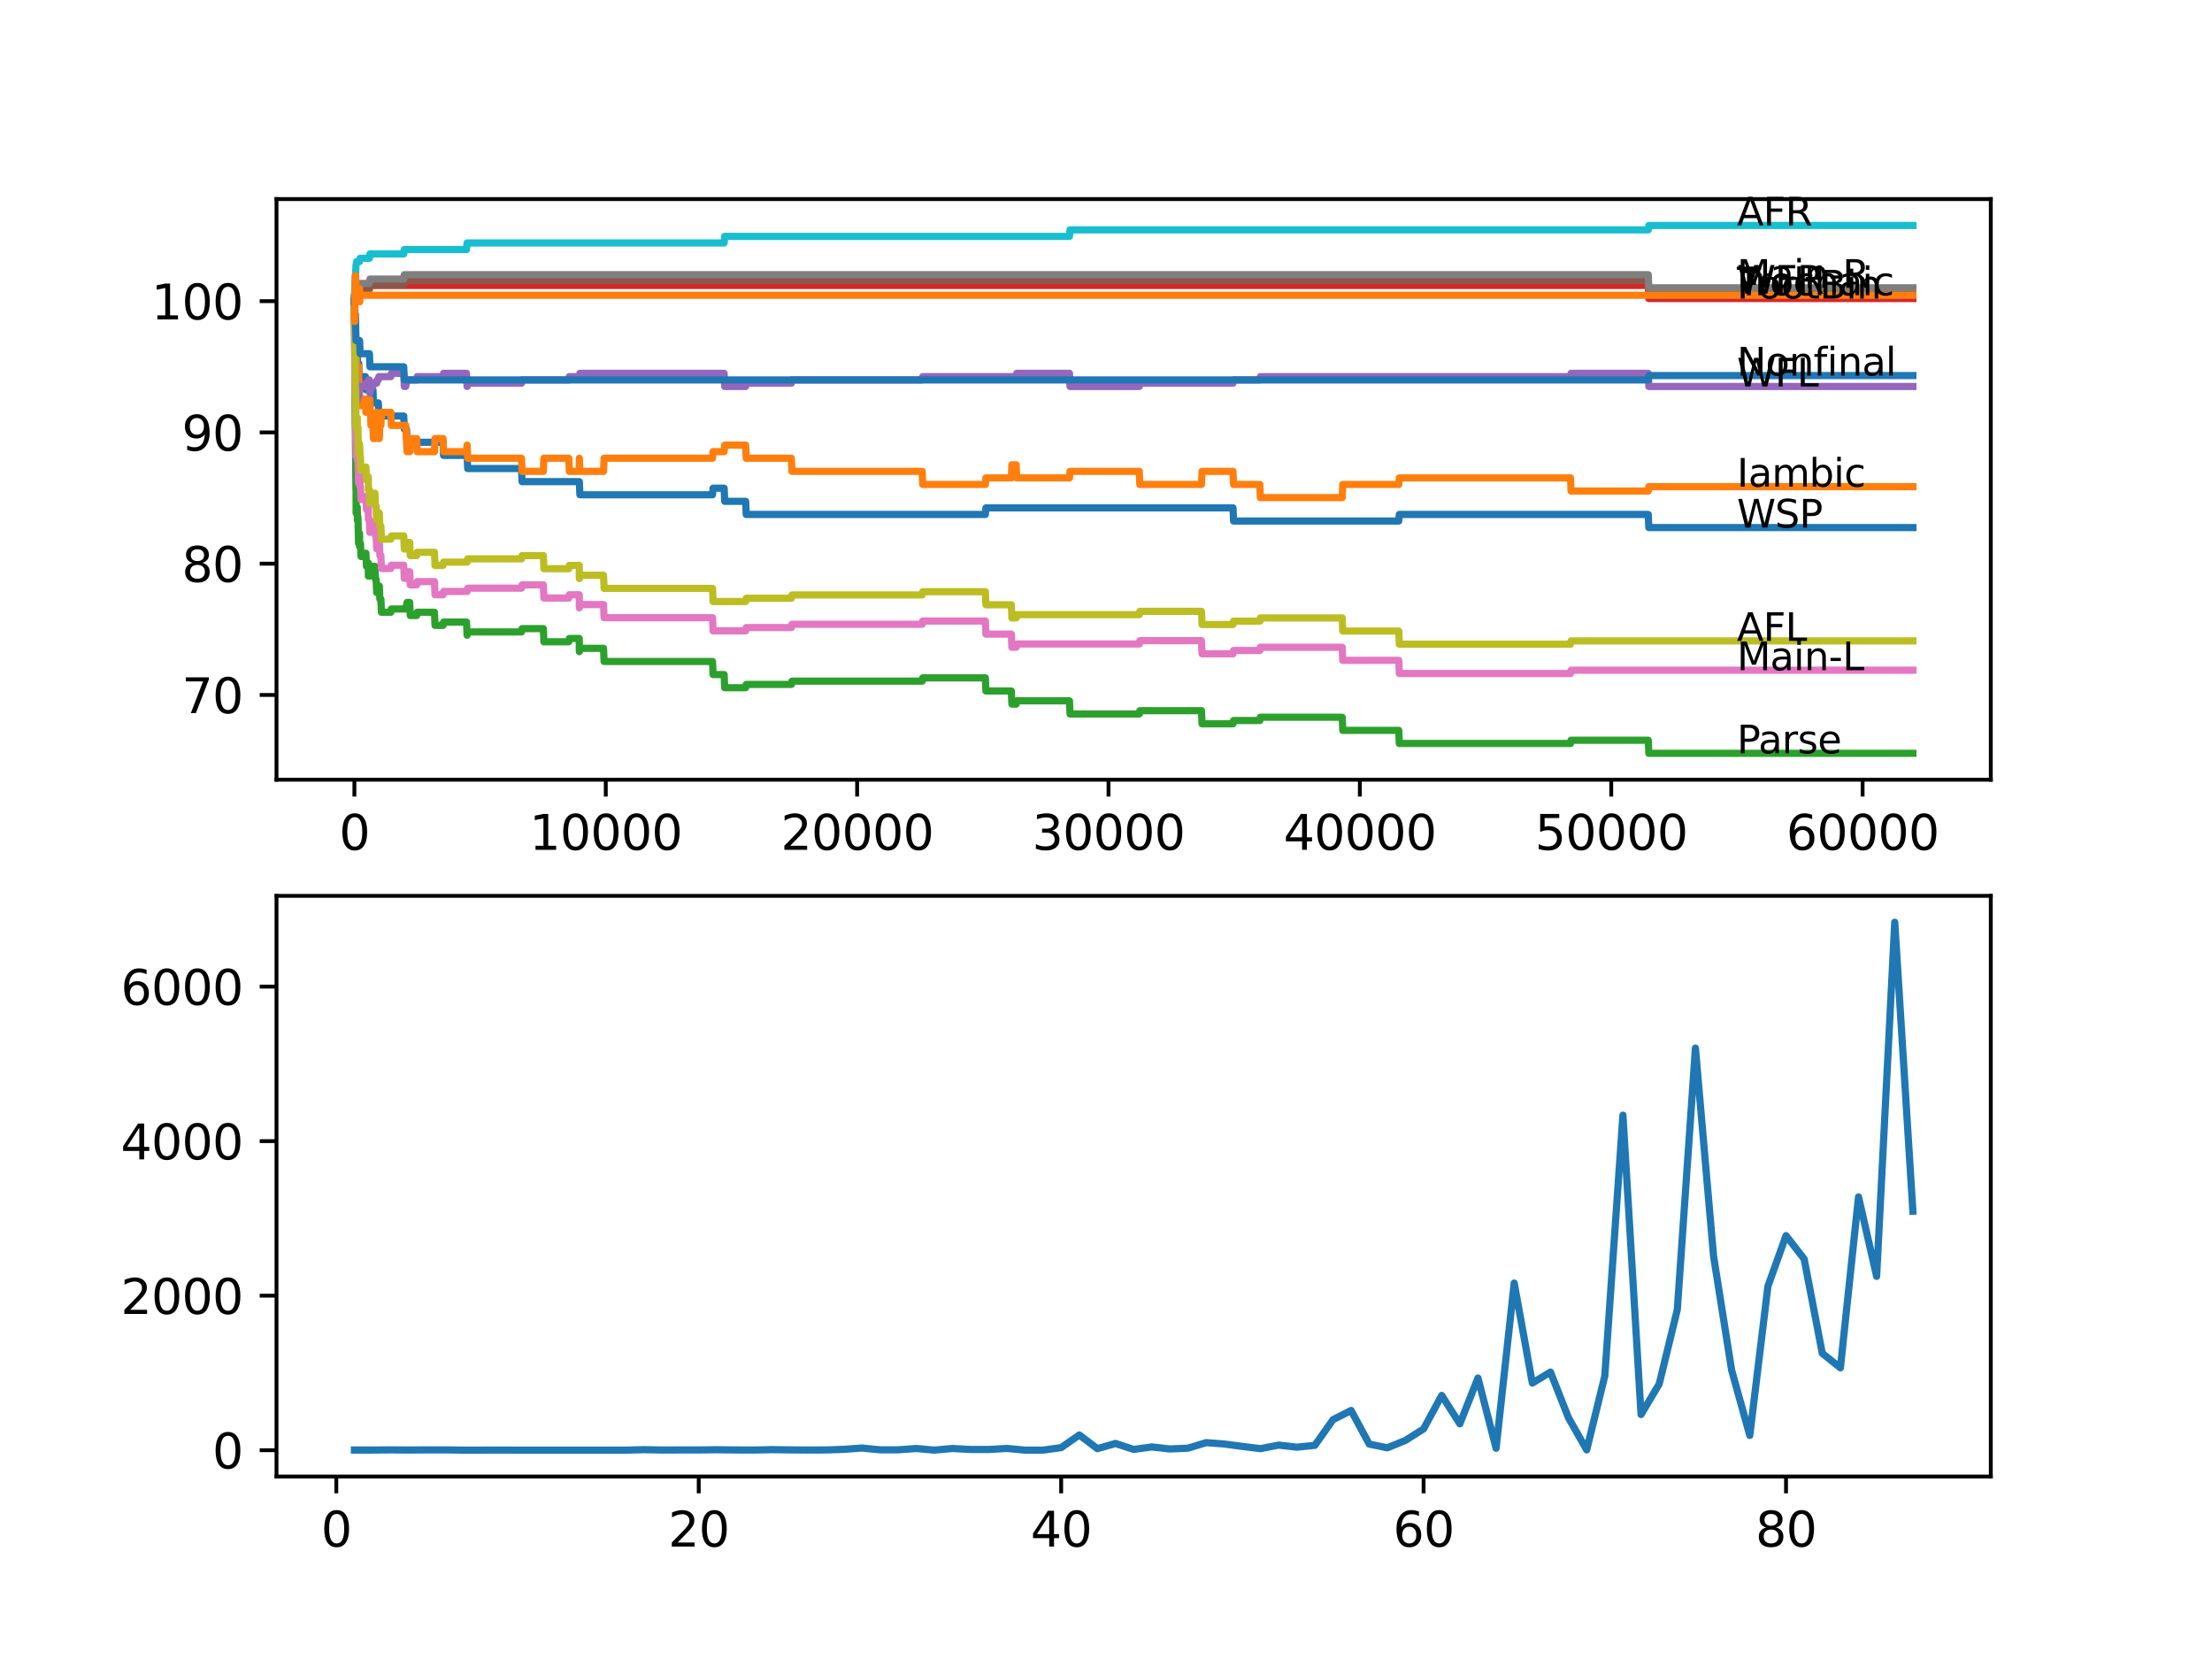 <?xml version="1.0" encoding="utf-8" standalone="no"?>
<!DOCTYPE svg PUBLIC "-//W3C//DTD SVG 1.1//EN"
  "http://www.w3.org/Graphics/SVG/1.1/DTD/svg11.dtd">
<svg xmlns:xlink="http://www.w3.org/1999/xlink" width="460.8pt" height="345.6pt" viewBox="0 0 460.8 345.6" xmlns="http://www.w3.org/2000/svg" version="1.1">
 <defs>
  <style type="text/css">*{stroke-linejoin: round; stroke-linecap: butt}</style>
 </defs>
 <g id="figure_1">
  <g id="patch_1">
   <path d="M 0 345.6 
L 460.8 345.6 
L 460.8 0 
L 0 0 
z
" style="fill: #ffffff"/>
  </g>
  <g id="axes_1">
   <g id="patch_2">
    <path d="M 57.6 162.432 
L 414.72 162.432 
L 414.72 41.472 
L 57.6 41.472 
z
" style="fill: #ffffff"/>
   </g>
   <g id="matplotlib.axis_1">
    <g id="xtick_1">
     <g id="line2d_1">
      <defs>
       <path id="ma3da12b395" d="M 0 0 
L 0 3.5 
" style="stroke: #000000; stroke-width: 0.8"/>
      </defs>
      <g>
       <use xlink:href="#ma3da12b395" x="73.827" y="162.432" style="stroke: #000000; stroke-width: 0.8"/>
      </g>
     </g>
     <g id="text_1">
      <!-- 0 -->
      <g transform="translate(70.646 177.03)scale(0.1 -0.1)">
       <defs>
        <path id="DejaVuSans-30" d="M 2034 4250 
Q 1547 4250 1301 3770 
Q 1056 3291 1056 2328 
Q 1056 1369 1301 889 
Q 1547 409 2034 409 
Q 2525 409 2770 889 
Q 3016 1369 3016 2328 
Q 3016 3291 2770 3770 
Q 2525 4250 2034 4250 
z
M 2034 4750 
Q 2819 4750 3233 4129 
Q 3647 3509 3647 2328 
Q 3647 1150 3233 529 
Q 2819 -91 2034 -91 
Q 1250 -91 836 529 
Q 422 1150 422 2328 
Q 422 3509 836 4129 
Q 1250 4750 2034 4750 
z
" transform="scale(0.016)"/>
       </defs>
       <use xlink:href="#DejaVuSans-30"/>
      </g>
     </g>
    </g>
    <g id="xtick_2">
     <g id="line2d_2">
      <g>
       <use xlink:href="#ma3da12b395" x="126.192" y="162.432" style="stroke: #000000; stroke-width: 0.8"/>
      </g>
     </g>
     <g id="text_2">
      <!-- 10000 -->
      <g transform="translate(110.286 177.03)scale(0.1 -0.1)">
       <defs>
        <path id="DejaVuSans-31" d="M 794 531 
L 1825 531 
L 1825 4091 
L 703 3866 
L 703 4441 
L 1819 4666 
L 2450 4666 
L 2450 531 
L 3481 531 
L 3481 0 
L 794 0 
L 794 531 
z
" transform="scale(0.016)"/>
       </defs>
       <use xlink:href="#DejaVuSans-31"/>
       <use xlink:href="#DejaVuSans-30" x="63.623"/>
       <use xlink:href="#DejaVuSans-30" x="127.246"/>
       <use xlink:href="#DejaVuSans-30" x="190.869"/>
       <use xlink:href="#DejaVuSans-30" x="254.492"/>
      </g>
     </g>
    </g>
    <g id="xtick_3">
     <g id="line2d_3">
      <g>
       <use xlink:href="#ma3da12b395" x="178.556" y="162.432" style="stroke: #000000; stroke-width: 0.8"/>
      </g>
     </g>
     <g id="text_3">
      <!-- 20000 -->
      <g transform="translate(162.65 177.03)scale(0.1 -0.1)">
       <defs>
        <path id="DejaVuSans-32" d="M 1228 531 
L 3431 531 
L 3431 0 
L 469 0 
L 469 531 
Q 828 903 1448 1529 
Q 2069 2156 2228 2338 
Q 2531 2678 2651 2914 
Q 2772 3150 2772 3378 
Q 2772 3750 2511 3984 
Q 2250 4219 1831 4219 
Q 1534 4219 1204 4116 
Q 875 4013 500 3803 
L 500 4441 
Q 881 4594 1212 4672 
Q 1544 4750 1819 4750 
Q 2544 4750 2975 4387 
Q 3406 4025 3406 3419 
Q 3406 3131 3298 2873 
Q 3191 2616 2906 2266 
Q 2828 2175 2409 1742 
Q 1991 1309 1228 531 
z
" transform="scale(0.016)"/>
       </defs>
       <use xlink:href="#DejaVuSans-32"/>
       <use xlink:href="#DejaVuSans-30" x="63.623"/>
       <use xlink:href="#DejaVuSans-30" x="127.246"/>
       <use xlink:href="#DejaVuSans-30" x="190.869"/>
       <use xlink:href="#DejaVuSans-30" x="254.492"/>
      </g>
     </g>
    </g>
    <g id="xtick_4">
     <g id="line2d_4">
      <g>
       <use xlink:href="#ma3da12b395" x="230.921" y="162.432" style="stroke: #000000; stroke-width: 0.8"/>
      </g>
     </g>
     <g id="text_4">
      <!-- 30000 -->
      <g transform="translate(215.015 177.03)scale(0.1 -0.1)">
       <defs>
        <path id="DejaVuSans-33" d="M 2597 2516 
Q 3050 2419 3304 2112 
Q 3559 1806 3559 1356 
Q 3559 666 3084 287 
Q 2609 -91 1734 -91 
Q 1441 -91 1130 -33 
Q 819 25 488 141 
L 488 750 
Q 750 597 1062 519 
Q 1375 441 1716 441 
Q 2309 441 2620 675 
Q 2931 909 2931 1356 
Q 2931 1769 2642 2001 
Q 2353 2234 1838 2234 
L 1294 2234 
L 1294 2753 
L 1863 2753 
Q 2328 2753 2575 2939 
Q 2822 3125 2822 3475 
Q 2822 3834 2567 4026 
Q 2313 4219 1838 4219 
Q 1578 4219 1281 4162 
Q 984 4106 628 3988 
L 628 4550 
Q 988 4650 1302 4700 
Q 1616 4750 1894 4750 
Q 2613 4750 3031 4423 
Q 3450 4097 3450 3541 
Q 3450 3153 3228 2886 
Q 3006 2619 2597 2516 
z
" transform="scale(0.016)"/>
       </defs>
       <use xlink:href="#DejaVuSans-33"/>
       <use xlink:href="#DejaVuSans-30" x="63.623"/>
       <use xlink:href="#DejaVuSans-30" x="127.246"/>
       <use xlink:href="#DejaVuSans-30" x="190.869"/>
       <use xlink:href="#DejaVuSans-30" x="254.492"/>
      </g>
     </g>
    </g>
    <g id="xtick_5">
     <g id="line2d_5">
      <g>
       <use xlink:href="#ma3da12b395" x="283.285" y="162.432" style="stroke: #000000; stroke-width: 0.8"/>
      </g>
     </g>
     <g id="text_5">
      <!-- 40000 -->
      <g transform="translate(267.379 177.03)scale(0.1 -0.1)">
       <defs>
        <path id="DejaVuSans-34" d="M 2419 4116 
L 825 1625 
L 2419 1625 
L 2419 4116 
z
M 2253 4666 
L 3047 4666 
L 3047 1625 
L 3713 1625 
L 3713 1100 
L 3047 1100 
L 3047 0 
L 2419 0 
L 2419 1100 
L 313 1100 
L 313 1709 
L 2253 4666 
z
" transform="scale(0.016)"/>
       </defs>
       <use xlink:href="#DejaVuSans-34"/>
       <use xlink:href="#DejaVuSans-30" x="63.623"/>
       <use xlink:href="#DejaVuSans-30" x="127.246"/>
       <use xlink:href="#DejaVuSans-30" x="190.869"/>
       <use xlink:href="#DejaVuSans-30" x="254.492"/>
      </g>
     </g>
    </g>
    <g id="xtick_6">
     <g id="line2d_6">
      <g>
       <use xlink:href="#ma3da12b395" x="335.65" y="162.432" style="stroke: #000000; stroke-width: 0.8"/>
      </g>
     </g>
     <g id="text_6">
      <!-- 50000 -->
      <g transform="translate(319.744 177.03)scale(0.1 -0.1)">
       <defs>
        <path id="DejaVuSans-35" d="M 691 4666 
L 3169 4666 
L 3169 4134 
L 1269 4134 
L 1269 2991 
Q 1406 3038 1543 3061 
Q 1681 3084 1819 3084 
Q 2600 3084 3056 2656 
Q 3513 2228 3513 1497 
Q 3513 744 3044 326 
Q 2575 -91 1722 -91 
Q 1428 -91 1123 -41 
Q 819 9 494 109 
L 494 744 
Q 775 591 1075 516 
Q 1375 441 1709 441 
Q 2250 441 2565 725 
Q 2881 1009 2881 1497 
Q 2881 1984 2565 2268 
Q 2250 2553 1709 2553 
Q 1456 2553 1204 2497 
Q 953 2441 691 2322 
L 691 4666 
z
" transform="scale(0.016)"/>
       </defs>
       <use xlink:href="#DejaVuSans-35"/>
       <use xlink:href="#DejaVuSans-30" x="63.623"/>
       <use xlink:href="#DejaVuSans-30" x="127.246"/>
       <use xlink:href="#DejaVuSans-30" x="190.869"/>
       <use xlink:href="#DejaVuSans-30" x="254.492"/>
      </g>
     </g>
    </g>
    <g id="xtick_7">
     <g id="line2d_7">
      <g>
       <use xlink:href="#ma3da12b395" x="388.014" y="162.432" style="stroke: #000000; stroke-width: 0.8"/>
      </g>
     </g>
     <g id="text_7">
      <!-- 60000 -->
      <g transform="translate(372.108 177.03)scale(0.1 -0.1)">
       <defs>
        <path id="DejaVuSans-36" d="M 2113 2584 
Q 1688 2584 1439 2293 
Q 1191 2003 1191 1497 
Q 1191 994 1439 701 
Q 1688 409 2113 409 
Q 2538 409 2786 701 
Q 3034 994 3034 1497 
Q 3034 2003 2786 2293 
Q 2538 2584 2113 2584 
z
M 3366 4563 
L 3366 3988 
Q 3128 4100 2886 4159 
Q 2644 4219 2406 4219 
Q 1781 4219 1451 3797 
Q 1122 3375 1075 2522 
Q 1259 2794 1537 2939 
Q 1816 3084 2150 3084 
Q 2853 3084 3261 2657 
Q 3669 2231 3669 1497 
Q 3669 778 3244 343 
Q 2819 -91 2113 -91 
Q 1303 -91 875 529 
Q 447 1150 447 2328 
Q 447 3434 972 4092 
Q 1497 4750 2381 4750 
Q 2619 4750 2861 4703 
Q 3103 4656 3366 4563 
z
" transform="scale(0.016)"/>
       </defs>
       <use xlink:href="#DejaVuSans-36"/>
       <use xlink:href="#DejaVuSans-30" x="63.623"/>
       <use xlink:href="#DejaVuSans-30" x="127.246"/>
       <use xlink:href="#DejaVuSans-30" x="190.869"/>
       <use xlink:href="#DejaVuSans-30" x="254.492"/>
      </g>
     </g>
    </g>
   </g>
   <g id="matplotlib.axis_2">
    <g id="ytick_1">
     <g id="line2d_8">
      <defs>
       <path id="ma212f575c2" d="M 0 0 
L -3.5 0 
" style="stroke: #000000; stroke-width: 0.8"/>
      </defs>
      <g>
       <use xlink:href="#ma212f575c2" x="57.6" y="144.766" style="stroke: #000000; stroke-width: 0.8"/>
      </g>
     </g>
     <g id="text_8">
      <!-- 70 -->
      <g transform="translate(37.875 148.565)scale(0.1 -0.1)">
       <defs>
        <path id="DejaVuSans-37" d="M 525 4666 
L 3525 4666 
L 3525 4397 
L 1831 0 
L 1172 0 
L 2766 4134 
L 525 4134 
L 525 4666 
z
" transform="scale(0.016)"/>
       </defs>
       <use xlink:href="#DejaVuSans-37"/>
       <use xlink:href="#DejaVuSans-30" x="63.623"/>
      </g>
     </g>
    </g>
    <g id="ytick_2">
     <g id="line2d_9">
      <g>
       <use xlink:href="#ma212f575c2" x="57.6" y="117.423" style="stroke: #000000; stroke-width: 0.8"/>
      </g>
     </g>
     <g id="text_9">
      <!-- 80 -->
      <g transform="translate(37.875 121.223)scale(0.1 -0.1)">
       <defs>
        <path id="DejaVuSans-38" d="M 2034 2216 
Q 1584 2216 1326 1975 
Q 1069 1734 1069 1313 
Q 1069 891 1326 650 
Q 1584 409 2034 409 
Q 2484 409 2743 651 
Q 3003 894 3003 1313 
Q 3003 1734 2745 1975 
Q 2488 2216 2034 2216 
z
M 1403 2484 
Q 997 2584 770 2862 
Q 544 3141 544 3541 
Q 544 4100 942 4425 
Q 1341 4750 2034 4750 
Q 2731 4750 3128 4425 
Q 3525 4100 3525 3541 
Q 3525 3141 3298 2862 
Q 3072 2584 2669 2484 
Q 3125 2378 3379 2068 
Q 3634 1759 3634 1313 
Q 3634 634 3220 271 
Q 2806 -91 2034 -91 
Q 1263 -91 848 271 
Q 434 634 434 1313 
Q 434 1759 690 2068 
Q 947 2378 1403 2484 
z
M 1172 3481 
Q 1172 3119 1398 2916 
Q 1625 2713 2034 2713 
Q 2441 2713 2670 2916 
Q 2900 3119 2900 3481 
Q 2900 3844 2670 4047 
Q 2441 4250 2034 4250 
Q 1625 4250 1398 4047 
Q 1172 3844 1172 3481 
z
" transform="scale(0.016)"/>
       </defs>
       <use xlink:href="#DejaVuSans-38"/>
       <use xlink:href="#DejaVuSans-30" x="63.623"/>
      </g>
     </g>
    </g>
    <g id="ytick_3">
     <g id="line2d_10">
      <g>
       <use xlink:href="#ma212f575c2" x="57.6" y="90.081" style="stroke: #000000; stroke-width: 0.8"/>
      </g>
     </g>
     <g id="text_10">
      <!-- 90 -->
      <g transform="translate(37.875 93.88)scale(0.1 -0.1)">
       <defs>
        <path id="DejaVuSans-39" d="M 703 97 
L 703 672 
Q 941 559 1184 500 
Q 1428 441 1663 441 
Q 2288 441 2617 861 
Q 2947 1281 2994 2138 
Q 2813 1869 2534 1725 
Q 2256 1581 1919 1581 
Q 1219 1581 811 2004 
Q 403 2428 403 3163 
Q 403 3881 828 4315 
Q 1253 4750 1959 4750 
Q 2769 4750 3195 4129 
Q 3622 3509 3622 2328 
Q 3622 1225 3098 567 
Q 2575 -91 1691 -91 
Q 1453 -91 1209 -44 
Q 966 3 703 97 
z
M 1959 2075 
Q 2384 2075 2632 2365 
Q 2881 2656 2881 3163 
Q 2881 3666 2632 3958 
Q 2384 4250 1959 4250 
Q 1534 4250 1286 3958 
Q 1038 3666 1038 3163 
Q 1038 2656 1286 2365 
Q 1534 2075 1959 2075 
z
" transform="scale(0.016)"/>
       </defs>
       <use xlink:href="#DejaVuSans-39"/>
       <use xlink:href="#DejaVuSans-30" x="63.623"/>
      </g>
     </g>
    </g>
    <g id="ytick_4">
     <g id="line2d_11">
      <g>
       <use xlink:href="#ma212f575c2" x="57.6" y="62.738" style="stroke: #000000; stroke-width: 0.8"/>
      </g>
     </g>
     <g id="text_11">
      <!-- 100 -->
      <g transform="translate(31.512 66.537)scale(0.1 -0.1)">
       <use xlink:href="#DejaVuSans-31"/>
       <use xlink:href="#DejaVuSans-30" x="63.623"/>
       <use xlink:href="#DejaVuSans-30" x="127.246"/>
      </g>
     </g>
    </g>
   </g>
   <g id="line2d_12">
    <path d="M 73.833 62.054 
L 73.838 62.054 
L 73.964 72.991 
L 74.042 68.343 
L 74.084 70.531 
L 74.089 70.531 
L 74.105 69.984 
L 74.11 72.718 
L 74.184 70.804 
L 74.257 76.273 
L 74.304 75.726 
L 74.403 75.726 
L 74.456 74.359 
L 74.461 77.093 
L 74.508 77.093 
L 74.571 77.093 
L 74.686 75.726 
L 74.739 75.726 
L 74.859 81.194 
L 74.917 81.194 
L 75.032 79.827 
L 75.089 79.827 
L 75.205 78.46 
L 76.121 78.46 
L 76.236 81.194 
L 77.687 81.194 
L 77.802 83.929 
L 78.813 83.929 
L 78.928 86.663 
L 84.107 86.663 
L 84.222 89.397 
L 84.683 89.397 
L 84.798 92.131 
L 92.291 92.131 
L 92.406 94.866 
L 97.313 94.866 
L 97.428 97.6 
L 108.639 97.6 
L 108.755 100.334 
L 120.688 100.334 
L 120.804 103.068 
L 148.431 103.068 
L 148.546 101.701 
L 150.85 101.701 
L 150.966 104.436 
L 155.333 104.436 
L 155.448 107.17 
L 205.268 107.17 
L 205.383 105.803 
L 256.857 105.803 
L 256.972 108.537 
L 291.386 108.537 
L 291.501 107.17 
L 343.363 107.17 
L 343.478 109.904 
L 398.487 109.904 
L 398.487 109.904 
" clip-path="url(#p2a2ab7f3ca)" style="fill: none; stroke: #1f77b4; stroke-width: 1.5; stroke-linecap: square"/>
   </g>
   <g id="line2d_13">
    <path d="M 73.833 62.054 
L 73.838 62.054 
L 73.927 70.257 
L 73.953 67.523 
L 74.042 66.611 
L 73.974 70.713 
L 74.053 69.346 
L 74.058 69.346 
L 74.173 75.635 
L 74.199 72.217 
L 74.262 77.685 
L 74.278 77.685 
L 74.403 77.685 
L 74.519 80.42 
L 74.571 80.42 
L 74.692 76.318 
L 74.817 84.521 
L 74.906 84.521 
L 74.917 81.787 
L 75.016 84.521 
L 75.089 84.521 
L 75.205 83.154 
L 76.121 83.154 
L 76.226 85.888 
L 76.231 83.154 
L 76.681 83.154 
L 76.734 85.888 
L 76.791 83.154 
L 77.037 83.154 
L 77.153 85.888 
L 77.174 85.888 
L 77.289 88.622 
L 77.687 88.622 
L 77.802 91.357 
L 78.106 91.357 
L 78.221 88.622 
L 78.362 88.622 
L 78.467 85.888 
L 78.472 88.622 
L 78.813 88.622 
L 78.928 91.357 
L 79.017 91.357 
L 79.132 88.622 
L 79.347 88.622 
L 79.462 85.888 
L 81.415 85.888 
L 81.53 88.622 
L 84.52 88.622 
L 84.636 91.357 
L 84.683 91.357 
L 84.798 94.091 
L 85.348 94.091 
L 85.463 91.357 
L 86.793 91.357 
L 86.908 94.091 
L 90.506 94.091 
L 90.621 91.357 
L 92.291 91.357 
L 92.406 94.091 
L 97.182 94.091 
L 97.297 92.724 
L 97.313 92.724 
L 97.428 95.458 
L 108.639 95.458 
L 108.755 98.192 
L 113.19 98.192 
L 113.305 95.458 
L 118.484 95.458 
L 118.599 98.192 
L 120.668 98.192 
L 120.688 95.458 
L 120.777 98.192 
L 125.726 98.192 
L 125.841 95.458 
L 148.431 95.458 
L 148.546 94.091 
L 150.85 94.091 
L 150.966 92.724 
L 155.333 92.724 
L 155.448 95.458 
L 164.858 95.458 
L 164.973 98.192 
L 192.108 98.192 
L 192.224 100.927 
L 205.268 100.927 
L 205.383 99.56 
L 210.682 99.56 
L 210.797 96.825 
L 211.682 96.825 
L 211.797 99.56 
L 222.789 99.56 
L 222.904 98.192 
L 237.33 98.192 
L 237.446 100.927 
L 250.291 100.927 
L 250.406 98.192 
L 256.857 98.192 
L 256.972 100.927 
L 262.439 100.927 
L 262.554 103.661 
L 279.604 103.661 
L 279.719 100.927 
L 291.386 100.927 
L 291.501 99.56 
L 327.167 99.56 
L 327.282 102.294 
L 343.363 102.294 
L 343.478 101.382 
L 398.487 101.382 
L 398.487 101.382 
" clip-path="url(#p2a2ab7f3ca)" style="fill: none; stroke: #ff7f0e; stroke-width: 1.5; stroke-linecap: square"/>
   </g>
   <g id="line2d_14">
    <path d="M 73.833 62.738 
L 73.838 62.738 
L 73.995 88.85 
L 74.016 88.85 
L 74.152 101.975 
L 74.173 101.428 
L 74.189 106.896 
L 74.22 106.213 
L 74.257 106.213 
L 74.372 105.666 
L 74.43 105.666 
L 74.456 108.4 
L 74.54 107.717 
L 74.571 107.717 
L 74.692 113.185 
L 74.817 111.135 
L 74.906 111.135 
L 74.911 113.869 
L 75.016 113.185 
L 75.089 113.185 
L 75.205 115.92 
L 76.121 115.92 
L 76.226 115.236 
L 76.341 117.97 
L 76.681 117.97 
L 76.734 117.287 
L 76.739 120.021 
L 76.776 120.021 
L 77.037 120.021 
L 77.153 119.337 
L 77.174 119.337 
L 77.289 118.654 
L 77.687 118.654 
L 77.802 117.97 
L 78.106 117.97 
L 78.221 120.705 
L 78.362 120.705 
L 78.467 123.439 
L 78.472 122.755 
L 78.813 122.755 
L 78.928 122.072 
L 79.017 122.072 
L 79.132 124.806 
L 79.347 124.806 
L 79.462 127.54 
L 81.415 127.54 
L 81.53 126.857 
L 84.52 126.857 
L 84.636 126.173 
L 84.683 126.173 
L 84.798 125.49 
L 85.348 125.49 
L 85.463 128.224 
L 86.793 128.224 
L 86.908 127.54 
L 90.506 127.54 
L 90.621 130.275 
L 92.291 130.275 
L 92.406 129.591 
L 97.182 129.591 
L 97.297 132.325 
L 97.313 132.325 
L 97.428 131.642 
L 108.639 131.642 
L 108.755 130.958 
L 113.19 130.958 
L 113.305 133.692 
L 118.484 133.692 
L 118.599 133.009 
L 120.668 133.009 
L 120.688 135.743 
L 120.777 135.06 
L 125.726 135.06 
L 125.841 137.794 
L 148.431 137.794 
L 148.546 140.528 
L 150.85 140.528 
L 150.966 143.262 
L 155.333 143.262 
L 155.448 142.579 
L 164.858 142.579 
L 164.973 141.895 
L 192.108 141.895 
L 192.224 141.212 
L 205.268 141.212 
L 205.383 143.946 
L 210.682 143.946 
L 210.797 146.68 
L 211.682 146.68 
L 211.797 145.997 
L 222.789 145.997 
L 222.904 148.731 
L 237.33 148.731 
L 237.446 148.047 
L 250.291 148.047 
L 250.406 150.782 
L 256.857 150.782 
L 256.972 150.098 
L 262.439 150.098 
L 262.554 149.415 
L 279.604 149.415 
L 279.719 152.149 
L 291.386 152.149 
L 291.501 154.883 
L 327.167 154.883 
L 327.282 154.2 
L 343.363 154.2 
L 343.478 156.934 
L 398.487 156.934 
L 398.487 156.934 
" clip-path="url(#p2a2ab7f3ca)" style="fill: none; stroke: #2ca02c; stroke-width: 1.5; stroke-linecap: square"/>
   </g>
   <g id="line2d_15">
    <path d="M 73.833 62.738 
L 73.838 62.738 
L 73.953 62.191 
L 73.969 62.191 
L 74.095 60.55 
L 74.152 60.55 
L 74.273 59.457 
L 343.363 59.457 
L 343.478 62.191 
L 398.487 62.191 
L 398.487 62.191 
" clip-path="url(#p2a2ab7f3ca)" style="fill: none; stroke: #d62728; stroke-width: 1.5; stroke-linecap: square"/>
   </g>
   <g id="line2d_16">
    <path d="M 73.833 65.472 
L 73.838 65.472 
L 73.964 75.726 
L 74.042 75.726 
L 74.163 81.194 
L 74.184 81.194 
L 74.199 83.929 
L 74.294 83.245 
L 74.456 83.245 
L 74.571 82.561 
L 74.692 82.561 
L 74.817 80.511 
L 76.121 80.511 
L 76.236 79.827 
L 76.681 79.827 
L 76.797 79.144 
L 76.954 79.144 
L 77.037 81.878 
L 77.064 81.194 
L 77.174 81.194 
L 77.289 80.511 
L 77.687 80.511 
L 77.802 79.827 
L 78.467 79.827 
L 78.582 79.144 
L 78.813 79.144 
L 78.928 78.46 
L 81.415 78.46 
L 81.53 77.776 
L 84.107 77.776 
L 84.222 80.511 
L 84.52 80.511 
L 84.636 79.827 
L 84.683 79.827 
L 84.798 79.144 
L 86.793 79.144 
L 86.908 78.46 
L 92.291 78.46 
L 92.406 77.776 
L 97.182 77.776 
L 97.297 80.511 
L 97.313 80.511 
L 97.428 79.827 
L 108.639 79.827 
L 108.755 79.144 
L 118.484 79.144 
L 118.599 78.46 
L 120.688 78.46 
L 120.804 77.776 
L 150.85 77.776 
L 150.966 80.511 
L 155.333 80.511 
L 155.448 79.827 
L 164.858 79.827 
L 164.973 79.144 
L 192.108 79.144 
L 192.224 78.46 
L 211.682 78.46 
L 211.797 77.776 
L 222.789 77.776 
L 222.904 80.511 
L 237.33 80.511 
L 237.446 79.827 
L 256.857 79.827 
L 256.972 79.144 
L 262.439 79.144 
L 262.554 78.46 
L 327.167 78.46 
L 327.282 77.776 
L 343.363 77.776 
L 343.478 80.511 
L 398.487 80.511 
L 398.487 80.511 
" clip-path="url(#p2a2ab7f3ca)" style="fill: none; stroke: #9467bd; stroke-width: 1.5; stroke-linecap: square"/>
   </g>
   <g id="line2d_17">
    <path d="M 73.833 62.738 
L 73.848 62.738 
L 73.964 62.054 
L 74.042 62.054 
L 74.163 60.961 
L 74.911 60.961 
L 75.027 60.277 
L 76.954 60.277 
L 77.069 59.366 
L 84.107 59.366 
L 84.222 58.454 
L 343.363 58.454 
L 343.478 61.188 
L 398.487 61.188 
L 398.487 61.188 
" clip-path="url(#p2a2ab7f3ca)" style="fill: none; stroke: #8c564b; stroke-width: 1.5; stroke-linecap: square"/>
   </g>
   <g id="line2d_18">
    <path d="M 73.833 65.472 
L 73.838 65.472 
L 73.979 82.47 
L 74.016 82.47 
L 74.147 92.861 
L 74.152 92.861 
L 74.173 92.314 
L 74.178 95.048 
L 74.252 93.681 
L 74.257 93.681 
L 74.372 93.134 
L 74.43 93.134 
L 74.456 95.868 
L 74.54 95.185 
L 74.571 95.185 
L 74.692 100.653 
L 74.817 98.603 
L 74.906 98.603 
L 75.021 101.337 
L 75.089 101.337 
L 75.205 104.071 
L 76.121 104.071 
L 76.226 103.387 
L 76.341 106.122 
L 76.681 106.122 
L 76.734 105.438 
L 76.739 108.172 
L 76.776 108.172 
L 76.954 108.172 
L 77.037 110.907 
L 77.064 110.223 
L 77.174 110.223 
L 77.289 109.54 
L 77.687 109.54 
L 77.802 108.856 
L 78.106 108.856 
L 78.221 111.59 
L 78.362 111.59 
L 78.467 114.325 
L 78.472 113.641 
L 78.813 113.641 
L 78.928 112.957 
L 79.017 112.957 
L 79.132 115.692 
L 79.347 115.692 
L 79.462 118.426 
L 81.415 118.426 
L 81.53 117.742 
L 84.107 117.742 
L 84.222 120.477 
L 84.52 120.477 
L 84.636 119.793 
L 84.683 119.793 
L 84.798 119.11 
L 85.348 119.11 
L 85.463 121.844 
L 86.793 121.844 
L 86.908 121.16 
L 90.506 121.16 
L 90.621 123.895 
L 92.291 123.895 
L 92.406 123.211 
L 97.313 123.211 
L 97.428 122.527 
L 108.639 122.527 
L 108.755 121.844 
L 113.19 121.844 
L 113.305 124.578 
L 118.484 124.578 
L 118.599 123.895 
L 120.668 123.895 
L 120.688 126.629 
L 120.777 125.945 
L 125.726 125.945 
L 125.841 128.68 
L 148.431 128.68 
L 148.546 131.414 
L 155.333 131.414 
L 155.448 130.73 
L 164.858 130.73 
L 164.973 130.047 
L 192.108 130.047 
L 192.224 129.363 
L 205.268 129.363 
L 205.383 132.097 
L 210.682 132.097 
L 210.797 134.832 
L 211.682 134.832 
L 211.797 134.148 
L 237.33 134.148 
L 237.446 133.465 
L 250.291 133.465 
L 250.406 136.199 
L 256.857 136.199 
L 256.972 135.515 
L 262.439 135.515 
L 262.554 134.832 
L 279.604 134.832 
L 279.719 137.566 
L 291.386 137.566 
L 291.501 140.3 
L 327.167 140.3 
L 327.282 139.617 
L 398.487 139.617 
L 398.487 139.617 
" clip-path="url(#p2a2ab7f3ca)" style="fill: none; stroke: #e377c2; stroke-width: 1.5; stroke-linecap: square"/>
   </g>
   <g id="line2d_19">
    <path d="M 73.833 62.054 
L 73.838 62.054 
L 73.958 60.824 
L 74.042 60.824 
L 74.163 59.73 
L 74.911 59.73 
L 75.027 59.047 
L 76.954 59.047 
L 77.069 58.135 
L 84.107 58.135 
L 84.222 57.224 
L 343.363 57.224 
L 343.478 59.958 
L 398.487 59.958 
L 398.487 59.958 
" clip-path="url(#p2a2ab7f3ca)" style="fill: none; stroke: #7f7f7f; stroke-width: 1.5; stroke-linecap: square"/>
   </g>
   <g id="line2d_20">
    <path d="M 73.833 65.472 
L 73.838 65.472 
L 73.848 64.925 
L 73.854 67.66 
L 73.927 65.381 
L 74.042 82.379 
L 74.068 81.285 
L 74.089 81.285 
L 74.184 88.941 
L 74.21 87.574 
L 74.257 87.574 
L 74.372 87.027 
L 74.43 87.027 
L 74.456 89.762 
L 74.54 89.078 
L 74.571 89.078 
L 74.692 94.547 
L 74.817 92.496 
L 74.906 92.496 
L 75.021 95.23 
L 75.089 95.23 
L 75.205 97.965 
L 76.121 97.965 
L 76.226 97.281 
L 76.341 100.015 
L 76.681 100.015 
L 76.734 99.332 
L 76.739 102.066 
L 76.776 102.066 
L 76.954 102.066 
L 77.037 104.8 
L 77.064 104.117 
L 77.174 104.117 
L 77.289 103.433 
L 77.687 103.433 
L 77.802 102.749 
L 78.106 102.749 
L 78.221 105.484 
L 78.362 105.484 
L 78.467 108.218 
L 78.472 107.534 
L 78.813 107.534 
L 78.928 106.851 
L 79.017 106.851 
L 79.132 109.585 
L 79.347 109.585 
L 79.462 112.319 
L 81.415 112.319 
L 81.53 111.636 
L 84.107 111.636 
L 84.222 114.37 
L 84.52 114.37 
L 84.636 113.687 
L 84.683 113.687 
L 84.798 113.003 
L 85.348 113.003 
L 85.463 115.737 
L 86.793 115.737 
L 86.908 115.054 
L 90.506 115.054 
L 90.621 117.788 
L 92.291 117.788 
L 92.406 117.104 
L 97.313 117.104 
L 97.428 116.421 
L 108.639 116.421 
L 108.755 115.737 
L 113.19 115.737 
L 113.305 118.472 
L 118.484 118.472 
L 118.599 117.788 
L 120.668 117.788 
L 120.688 120.522 
L 120.777 119.839 
L 125.726 119.839 
L 125.841 122.573 
L 148.431 122.573 
L 148.546 125.307 
L 155.333 125.307 
L 155.448 124.624 
L 164.858 124.624 
L 164.973 123.94 
L 192.108 123.94 
L 192.224 123.257 
L 205.268 123.257 
L 205.383 125.991 
L 210.682 125.991 
L 210.797 128.725 
L 211.682 128.725 
L 211.797 128.042 
L 237.33 128.042 
L 237.446 127.358 
L 250.291 127.358 
L 250.406 130.092 
L 256.857 130.092 
L 256.972 129.409 
L 262.439 129.409 
L 262.554 128.725 
L 279.604 128.725 
L 279.719 131.459 
L 291.386 131.459 
L 291.501 134.194 
L 327.167 134.194 
L 327.282 133.51 
L 398.487 133.51 
L 398.487 133.51 
" clip-path="url(#p2a2ab7f3ca)" style="fill: none; stroke: #bcbd22; stroke-width: 1.5; stroke-linecap: square"/>
   </g>
   <g id="line2d_21">
    <path d="M 73.833 62.054 
L 73.838 62.054 
L 73.99 57.634 
L 74.042 57.634 
L 74.173 55.173 
L 74.184 55.173 
L 74.299 54.489 
L 74.911 54.489 
L 75.027 53.806 
L 76.954 53.806 
L 77.069 52.894 
L 84.107 52.894 
L 84.222 51.983 
L 97.182 51.983 
L 97.297 50.616 
L 150.85 50.616 
L 150.966 49.249 
L 222.789 49.249 
L 222.904 47.882 
L 343.363 47.882 
L 343.478 46.97 
L 398.487 46.97 
L 398.487 46.97 
" clip-path="url(#p2a2ab7f3ca)" style="fill: none; stroke: #17becf; stroke-width: 1.5; stroke-linecap: square"/>
   </g>
   <g id="line2d_22">
    <path d="M 73.833 62.738 
L 73.848 62.738 
L 73.964 65.472 
L 74.042 65.472 
L 74.163 70.941 
L 74.911 70.941 
L 75.027 73.675 
L 76.954 73.675 
L 77.069 76.409 
L 84.107 76.409 
L 84.222 79.144 
L 343.363 79.144 
L 343.478 78.232 
L 398.487 78.232 
L 398.487 78.232 
" clip-path="url(#p2a2ab7f3ca)" style="fill: none; stroke: #1f77b4; stroke-width: 1.5; stroke-linecap: square"/>
   </g>
   <g id="line2d_23">
    <path d="M 73.833 65.472 
L 73.838 65.472 
L 73.885 66.976 
L 74.021 57.406 
L 74.089 57.406 
L 74.205 61.507 
L 74.403 61.507 
L 74.519 60.14 
L 74.911 60.14 
L 74.917 62.875 
L 75.021 61.507 
L 398.487 61.507 
L 398.487 61.507 
" clip-path="url(#p2a2ab7f3ca)" style="fill: none; stroke: #ff7f0e; stroke-width: 1.5; stroke-linecap: square"/>
   </g>
   <g id="patch_3">
    <path d="M 57.6 162.432 
L 57.6 41.472 
" style="fill: none; stroke: #000000; stroke-width: 0.8; stroke-linejoin: miter; stroke-linecap: square"/>
   </g>
   <g id="patch_4">
    <path d="M 414.72 162.432 
L 414.72 41.472 
" style="fill: none; stroke: #000000; stroke-width: 0.8; stroke-linejoin: miter; stroke-linecap: square"/>
   </g>
   <g id="patch_5">
    <path d="M 57.6 162.432 
L 414.72 162.432 
" style="fill: none; stroke: #000000; stroke-width: 0.8; stroke-linejoin: miter; stroke-linecap: square"/>
   </g>
   <g id="patch_6">
    <path d="M 57.6 41.472 
L 414.72 41.472 
" style="fill: none; stroke: #000000; stroke-width: 0.8; stroke-linejoin: miter; stroke-linecap: square"/>
   </g>
   <g id="text_12">
    <!-- WSP -->
    <g transform="translate(361.832 109.904)scale(0.08 -0.08)">
     <defs>
      <path id="DejaVuSans-57" d="M 213 4666 
L 850 4666 
L 1831 722 
L 2809 4666 
L 3519 4666 
L 4500 722 
L 5478 4666 
L 6119 4666 
L 4947 0 
L 4153 0 
L 3169 4050 
L 2175 0 
L 1381 0 
L 213 4666 
z
" transform="scale(0.016)"/>
      <path id="DejaVuSans-53" d="M 3425 4513 
L 3425 3897 
Q 3066 4069 2747 4153 
Q 2428 4238 2131 4238 
Q 1616 4238 1336 4038 
Q 1056 3838 1056 3469 
Q 1056 3159 1242 3001 
Q 1428 2844 1947 2747 
L 2328 2669 
Q 3034 2534 3370 2195 
Q 3706 1856 3706 1288 
Q 3706 609 3251 259 
Q 2797 -91 1919 -91 
Q 1588 -91 1214 -16 
Q 841 59 441 206 
L 441 856 
Q 825 641 1194 531 
Q 1563 422 1919 422 
Q 2459 422 2753 634 
Q 3047 847 3047 1241 
Q 3047 1584 2836 1778 
Q 2625 1972 2144 2069 
L 1759 2144 
Q 1053 2284 737 2584 
Q 422 2884 422 3419 
Q 422 4038 858 4394 
Q 1294 4750 2059 4750 
Q 2388 4750 2728 4690 
Q 3069 4631 3425 4513 
z
" transform="scale(0.016)"/>
      <path id="DejaVuSans-50" d="M 1259 4147 
L 1259 2394 
L 2053 2394 
Q 2494 2394 2734 2622 
Q 2975 2850 2975 3272 
Q 2975 3691 2734 3919 
Q 2494 4147 2053 4147 
L 1259 4147 
z
M 628 4666 
L 2053 4666 
Q 2838 4666 3239 4311 
Q 3641 3956 3641 3272 
Q 3641 2581 3239 2228 
Q 2838 1875 2053 1875 
L 1259 1875 
L 1259 0 
L 628 0 
L 628 4666 
z
" transform="scale(0.016)"/>
     </defs>
     <use xlink:href="#DejaVuSans-57"/>
     <use xlink:href="#DejaVuSans-53" x="98.877"/>
     <use xlink:href="#DejaVuSans-50" x="162.354"/>
    </g>
   </g>
   <g id="text_13">
    <!-- Iambic -->
    <g transform="translate(361.832 101.382)scale(0.08 -0.08)">
     <defs>
      <path id="DejaVuSans-49" d="M 628 4666 
L 1259 4666 
L 1259 0 
L 628 0 
L 628 4666 
z
" transform="scale(0.016)"/>
      <path id="DejaVuSans-61" d="M 2194 1759 
Q 1497 1759 1228 1600 
Q 959 1441 959 1056 
Q 959 750 1161 570 
Q 1363 391 1709 391 
Q 2188 391 2477 730 
Q 2766 1069 2766 1631 
L 2766 1759 
L 2194 1759 
z
M 3341 1997 
L 3341 0 
L 2766 0 
L 2766 531 
Q 2569 213 2275 61 
Q 1981 -91 1556 -91 
Q 1019 -91 701 211 
Q 384 513 384 1019 
Q 384 1609 779 1909 
Q 1175 2209 1959 2209 
L 2766 2209 
L 2766 2266 
Q 2766 2663 2505 2880 
Q 2244 3097 1772 3097 
Q 1472 3097 1187 3025 
Q 903 2953 641 2809 
L 641 3341 
Q 956 3463 1253 3523 
Q 1550 3584 1831 3584 
Q 2591 3584 2966 3190 
Q 3341 2797 3341 1997 
z
" transform="scale(0.016)"/>
      <path id="DejaVuSans-6d" d="M 3328 2828 
Q 3544 3216 3844 3400 
Q 4144 3584 4550 3584 
Q 5097 3584 5394 3201 
Q 5691 2819 5691 2113 
L 5691 0 
L 5113 0 
L 5113 2094 
Q 5113 2597 4934 2840 
Q 4756 3084 4391 3084 
Q 3944 3084 3684 2787 
Q 3425 2491 3425 1978 
L 3425 0 
L 2847 0 
L 2847 2094 
Q 2847 2600 2669 2842 
Q 2491 3084 2119 3084 
Q 1678 3084 1418 2786 
Q 1159 2488 1159 1978 
L 1159 0 
L 581 0 
L 581 3500 
L 1159 3500 
L 1159 2956 
Q 1356 3278 1631 3431 
Q 1906 3584 2284 3584 
Q 2666 3584 2933 3390 
Q 3200 3197 3328 2828 
z
" transform="scale(0.016)"/>
      <path id="DejaVuSans-62" d="M 3116 1747 
Q 3116 2381 2855 2742 
Q 2594 3103 2138 3103 
Q 1681 3103 1420 2742 
Q 1159 2381 1159 1747 
Q 1159 1113 1420 752 
Q 1681 391 2138 391 
Q 2594 391 2855 752 
Q 3116 1113 3116 1747 
z
M 1159 2969 
Q 1341 3281 1617 3432 
Q 1894 3584 2278 3584 
Q 2916 3584 3314 3078 
Q 3713 2572 3713 1747 
Q 3713 922 3314 415 
Q 2916 -91 2278 -91 
Q 1894 -91 1617 61 
Q 1341 213 1159 525 
L 1159 0 
L 581 0 
L 581 4863 
L 1159 4863 
L 1159 2969 
z
" transform="scale(0.016)"/>
      <path id="DejaVuSans-69" d="M 603 3500 
L 1178 3500 
L 1178 0 
L 603 0 
L 603 3500 
z
M 603 4863 
L 1178 4863 
L 1178 4134 
L 603 4134 
L 603 4863 
z
" transform="scale(0.016)"/>
      <path id="DejaVuSans-63" d="M 3122 3366 
L 3122 2828 
Q 2878 2963 2633 3030 
Q 2388 3097 2138 3097 
Q 1578 3097 1268 2742 
Q 959 2388 959 1747 
Q 959 1106 1268 751 
Q 1578 397 2138 397 
Q 2388 397 2633 464 
Q 2878 531 3122 666 
L 3122 134 
Q 2881 22 2623 -34 
Q 2366 -91 2075 -91 
Q 1284 -91 818 406 
Q 353 903 353 1747 
Q 353 2603 823 3093 
Q 1294 3584 2113 3584 
Q 2378 3584 2631 3529 
Q 2884 3475 3122 3366 
z
" transform="scale(0.016)"/>
     </defs>
     <use xlink:href="#DejaVuSans-49"/>
     <use xlink:href="#DejaVuSans-61" x="29.492"/>
     <use xlink:href="#DejaVuSans-6d" x="90.771"/>
     <use xlink:href="#DejaVuSans-62" x="188.184"/>
     <use xlink:href="#DejaVuSans-69" x="251.66"/>
     <use xlink:href="#DejaVuSans-63" x="279.443"/>
    </g>
   </g>
   <g id="text_14">
    <!-- Parse -->
    <g transform="translate(361.832 156.934)scale(0.08 -0.08)">
     <defs>
      <path id="DejaVuSans-72" d="M 2631 2963 
Q 2534 3019 2420 3045 
Q 2306 3072 2169 3072 
Q 1681 3072 1420 2755 
Q 1159 2438 1159 1844 
L 1159 0 
L 581 0 
L 581 3500 
L 1159 3500 
L 1159 2956 
Q 1341 3275 1631 3429 
Q 1922 3584 2338 3584 
Q 2397 3584 2469 3576 
Q 2541 3569 2628 3553 
L 2631 2963 
z
" transform="scale(0.016)"/>
      <path id="DejaVuSans-73" d="M 2834 3397 
L 2834 2853 
Q 2591 2978 2328 3040 
Q 2066 3103 1784 3103 
Q 1356 3103 1142 2972 
Q 928 2841 928 2578 
Q 928 2378 1081 2264 
Q 1234 2150 1697 2047 
L 1894 2003 
Q 2506 1872 2764 1633 
Q 3022 1394 3022 966 
Q 3022 478 2636 193 
Q 2250 -91 1575 -91 
Q 1294 -91 989 -36 
Q 684 19 347 128 
L 347 722 
Q 666 556 975 473 
Q 1284 391 1588 391 
Q 1994 391 2212 530 
Q 2431 669 2431 922 
Q 2431 1156 2273 1281 
Q 2116 1406 1581 1522 
L 1381 1569 
Q 847 1681 609 1914 
Q 372 2147 372 2553 
Q 372 3047 722 3315 
Q 1072 3584 1716 3584 
Q 2034 3584 2315 3537 
Q 2597 3491 2834 3397 
z
" transform="scale(0.016)"/>
      <path id="DejaVuSans-65" d="M 3597 1894 
L 3597 1613 
L 953 1613 
Q 991 1019 1311 708 
Q 1631 397 2203 397 
Q 2534 397 2845 478 
Q 3156 559 3463 722 
L 3463 178 
Q 3153 47 2828 -22 
Q 2503 -91 2169 -91 
Q 1331 -91 842 396 
Q 353 884 353 1716 
Q 353 2575 817 3079 
Q 1281 3584 2069 3584 
Q 2775 3584 3186 3129 
Q 3597 2675 3597 1894 
z
M 3022 2063 
Q 3016 2534 2758 2815 
Q 2500 3097 2075 3097 
Q 1594 3097 1305 2825 
Q 1016 2553 972 2059 
L 3022 2063 
z
" transform="scale(0.016)"/>
     </defs>
     <use xlink:href="#DejaVuSans-50"/>
     <use xlink:href="#DejaVuSans-61" x="55.803"/>
     <use xlink:href="#DejaVuSans-72" x="117.082"/>
     <use xlink:href="#DejaVuSans-73" x="158.195"/>
     <use xlink:href="#DejaVuSans-65" x="210.295"/>
    </g>
   </g>
   <g id="text_15">
    <!-- FootBin -->
    <g transform="translate(361.832 62.191)scale(0.08 -0.08)">
     <defs>
      <path id="DejaVuSans-46" d="M 628 4666 
L 3309 4666 
L 3309 4134 
L 1259 4134 
L 1259 2759 
L 3109 2759 
L 3109 2228 
L 1259 2228 
L 1259 0 
L 628 0 
L 628 4666 
z
" transform="scale(0.016)"/>
      <path id="DejaVuSans-6f" d="M 1959 3097 
Q 1497 3097 1228 2736 
Q 959 2375 959 1747 
Q 959 1119 1226 758 
Q 1494 397 1959 397 
Q 2419 397 2687 759 
Q 2956 1122 2956 1747 
Q 2956 2369 2687 2733 
Q 2419 3097 1959 3097 
z
M 1959 3584 
Q 2709 3584 3137 3096 
Q 3566 2609 3566 1747 
Q 3566 888 3137 398 
Q 2709 -91 1959 -91 
Q 1206 -91 779 398 
Q 353 888 353 1747 
Q 353 2609 779 3096 
Q 1206 3584 1959 3584 
z
" transform="scale(0.016)"/>
      <path id="DejaVuSans-74" d="M 1172 4494 
L 1172 3500 
L 2356 3500 
L 2356 3053 
L 1172 3053 
L 1172 1153 
Q 1172 725 1289 603 
Q 1406 481 1766 481 
L 2356 481 
L 2356 0 
L 1766 0 
Q 1100 0 847 248 
Q 594 497 594 1153 
L 594 3053 
L 172 3053 
L 172 3500 
L 594 3500 
L 594 4494 
L 1172 4494 
z
" transform="scale(0.016)"/>
      <path id="DejaVuSans-42" d="M 1259 2228 
L 1259 519 
L 2272 519 
Q 2781 519 3026 730 
Q 3272 941 3272 1375 
Q 3272 1813 3026 2020 
Q 2781 2228 2272 2228 
L 1259 2228 
z
M 1259 4147 
L 1259 2741 
L 2194 2741 
Q 2656 2741 2882 2914 
Q 3109 3088 3109 3444 
Q 3109 3797 2882 3972 
Q 2656 4147 2194 4147 
L 1259 4147 
z
M 628 4666 
L 2241 4666 
Q 2963 4666 3353 4366 
Q 3744 4066 3744 3513 
Q 3744 3084 3544 2831 
Q 3344 2578 2956 2516 
Q 3422 2416 3680 2098 
Q 3938 1781 3938 1306 
Q 3938 681 3513 340 
Q 3088 0 2303 0 
L 628 0 
L 628 4666 
z
" transform="scale(0.016)"/>
      <path id="DejaVuSans-6e" d="M 3513 2113 
L 3513 0 
L 2938 0 
L 2938 2094 
Q 2938 2591 2744 2837 
Q 2550 3084 2163 3084 
Q 1697 3084 1428 2787 
Q 1159 2491 1159 1978 
L 1159 0 
L 581 0 
L 581 3500 
L 1159 3500 
L 1159 2956 
Q 1366 3272 1645 3428 
Q 1925 3584 2291 3584 
Q 2894 3584 3203 3211 
Q 3513 2838 3513 2113 
z
" transform="scale(0.016)"/>
     </defs>
     <use xlink:href="#DejaVuSans-46"/>
     <use xlink:href="#DejaVuSans-6f" x="53.895"/>
     <use xlink:href="#DejaVuSans-6f" x="115.076"/>
     <use xlink:href="#DejaVuSans-74" x="176.258"/>
     <use xlink:href="#DejaVuSans-42" x="215.467"/>
     <use xlink:href="#DejaVuSans-69" x="284.07"/>
     <use xlink:href="#DejaVuSans-6e" x="311.854"/>
    </g>
   </g>
   <g id="text_16">
    <!-- WFL -->
    <g transform="translate(361.832 80.511)scale(0.08 -0.08)">
     <defs>
      <path id="DejaVuSans-4c" d="M 628 4666 
L 1259 4666 
L 1259 531 
L 3531 531 
L 3531 0 
L 628 0 
L 628 4666 
z
" transform="scale(0.016)"/>
     </defs>
     <use xlink:href="#DejaVuSans-57"/>
     <use xlink:href="#DejaVuSans-46" x="98.877"/>
     <use xlink:href="#DejaVuSans-4c" x="156.396"/>
    </g>
   </g>
   <g id="text_17">
    <!-- WFR -->
    <g transform="translate(361.832 61.188)scale(0.08 -0.08)">
     <defs>
      <path id="DejaVuSans-52" d="M 2841 2188 
Q 3044 2119 3236 1894 
Q 3428 1669 3622 1275 
L 4263 0 
L 3584 0 
L 2988 1197 
Q 2756 1666 2539 1819 
Q 2322 1972 1947 1972 
L 1259 1972 
L 1259 0 
L 628 0 
L 628 4666 
L 2053 4666 
Q 2853 4666 3247 4331 
Q 3641 3997 3641 3322 
Q 3641 2881 3436 2590 
Q 3231 2300 2841 2188 
z
M 1259 4147 
L 1259 2491 
L 2053 2491 
Q 2509 2491 2742 2702 
Q 2975 2913 2975 3322 
Q 2975 3731 2742 3939 
Q 2509 4147 2053 4147 
L 1259 4147 
z
" transform="scale(0.016)"/>
     </defs>
     <use xlink:href="#DejaVuSans-57"/>
     <use xlink:href="#DejaVuSans-46" x="98.877"/>
     <use xlink:href="#DejaVuSans-52" x="156.396"/>
    </g>
   </g>
   <g id="text_18">
    <!-- Main-L -->
    <g transform="translate(361.832 139.617)scale(0.08 -0.08)">
     <defs>
      <path id="DejaVuSans-4d" d="M 628 4666 
L 1569 4666 
L 2759 1491 
L 3956 4666 
L 4897 4666 
L 4897 0 
L 4281 0 
L 4281 4097 
L 3078 897 
L 2444 897 
L 1241 4097 
L 1241 0 
L 628 0 
L 628 4666 
z
" transform="scale(0.016)"/>
      <path id="DejaVuSans-2d" d="M 313 2009 
L 1997 2009 
L 1997 1497 
L 313 1497 
L 313 2009 
z
" transform="scale(0.016)"/>
     </defs>
     <use xlink:href="#DejaVuSans-4d"/>
     <use xlink:href="#DejaVuSans-61" x="86.279"/>
     <use xlink:href="#DejaVuSans-69" x="147.559"/>
     <use xlink:href="#DejaVuSans-6e" x="175.342"/>
     <use xlink:href="#DejaVuSans-2d" x="238.721"/>
     <use xlink:href="#DejaVuSans-4c" x="274.805"/>
    </g>
   </g>
   <g id="text_19">
    <!-- Main-R -->
    <g transform="translate(361.832 59.958)scale(0.08 -0.08)">
     <use xlink:href="#DejaVuSans-4d"/>
     <use xlink:href="#DejaVuSans-61" x="86.279"/>
     <use xlink:href="#DejaVuSans-69" x="147.559"/>
     <use xlink:href="#DejaVuSans-6e" x="175.342"/>
     <use xlink:href="#DejaVuSans-2d" x="238.721"/>
     <use xlink:href="#DejaVuSans-52" x="274.805"/>
    </g>
   </g>
   <g id="text_20">
    <!-- AFL -->
    <g transform="translate(361.832 133.51)scale(0.08 -0.08)">
     <defs>
      <path id="DejaVuSans-41" d="M 2188 4044 
L 1331 1722 
L 3047 1722 
L 2188 4044 
z
M 1831 4666 
L 2547 4666 
L 4325 0 
L 3669 0 
L 3244 1197 
L 1141 1197 
L 716 0 
L 50 0 
L 1831 4666 
z
" transform="scale(0.016)"/>
     </defs>
     <use xlink:href="#DejaVuSans-41"/>
     <use xlink:href="#DejaVuSans-46" x="68.408"/>
     <use xlink:href="#DejaVuSans-4c" x="125.928"/>
    </g>
   </g>
   <g id="text_21">
    <!-- AFR -->
    <g transform="translate(361.832 46.97)scale(0.08 -0.08)">
     <use xlink:href="#DejaVuSans-41"/>
     <use xlink:href="#DejaVuSans-46" x="68.408"/>
     <use xlink:href="#DejaVuSans-52" x="125.928"/>
    </g>
   </g>
   <g id="text_22">
    <!-- Nonfinal -->
    <g transform="translate(361.832 78.232)scale(0.08 -0.08)">
     <defs>
      <path id="DejaVuSans-4e" d="M 628 4666 
L 1478 4666 
L 3547 763 
L 3547 4666 
L 4159 4666 
L 4159 0 
L 3309 0 
L 1241 3903 
L 1241 0 
L 628 0 
L 628 4666 
z
" transform="scale(0.016)"/>
      <path id="DejaVuSans-66" d="M 2375 4863 
L 2375 4384 
L 1825 4384 
Q 1516 4384 1395 4259 
Q 1275 4134 1275 3809 
L 1275 3500 
L 2222 3500 
L 2222 3053 
L 1275 3053 
L 1275 0 
L 697 0 
L 697 3053 
L 147 3053 
L 147 3500 
L 697 3500 
L 697 3744 
Q 697 4328 969 4595 
Q 1241 4863 1831 4863 
L 2375 4863 
z
" transform="scale(0.016)"/>
      <path id="DejaVuSans-6c" d="M 603 4863 
L 1178 4863 
L 1178 0 
L 603 0 
L 603 4863 
z
" transform="scale(0.016)"/>
     </defs>
     <use xlink:href="#DejaVuSans-4e"/>
     <use xlink:href="#DejaVuSans-6f" x="74.805"/>
     <use xlink:href="#DejaVuSans-6e" x="135.986"/>
     <use xlink:href="#DejaVuSans-66" x="199.365"/>
     <use xlink:href="#DejaVuSans-69" x="234.57"/>
     <use xlink:href="#DejaVuSans-6e" x="262.354"/>
     <use xlink:href="#DejaVuSans-61" x="325.732"/>
     <use xlink:href="#DejaVuSans-6c" x="387.012"/>
    </g>
   </g>
   <g id="text_23">
    <!-- Trochaic -->
    <g transform="translate(361.832 61.507)scale(0.08 -0.08)">
     <defs>
      <path id="DejaVuSans-54" d="M -19 4666 
L 3928 4666 
L 3928 4134 
L 2272 4134 
L 2272 0 
L 1638 0 
L 1638 4134 
L -19 4134 
L -19 4666 
z
" transform="scale(0.016)"/>
      <path id="DejaVuSans-68" d="M 3513 2113 
L 3513 0 
L 2938 0 
L 2938 2094 
Q 2938 2591 2744 2837 
Q 2550 3084 2163 3084 
Q 1697 3084 1428 2787 
Q 1159 2491 1159 1978 
L 1159 0 
L 581 0 
L 581 4863 
L 1159 4863 
L 1159 2956 
Q 1366 3272 1645 3428 
Q 1925 3584 2291 3584 
Q 2894 3584 3203 3211 
Q 3513 2838 3513 2113 
z
" transform="scale(0.016)"/>
     </defs>
     <use xlink:href="#DejaVuSans-54"/>
     <use xlink:href="#DejaVuSans-72" x="46.334"/>
     <use xlink:href="#DejaVuSans-6f" x="85.197"/>
     <use xlink:href="#DejaVuSans-63" x="146.379"/>
     <use xlink:href="#DejaVuSans-68" x="201.359"/>
     <use xlink:href="#DejaVuSans-61" x="264.738"/>
     <use xlink:href="#DejaVuSans-69" x="326.018"/>
     <use xlink:href="#DejaVuSans-63" x="353.801"/>
    </g>
   </g>
  </g>
  <g id="axes_2">
   <g id="patch_7">
    <path d="M 57.6 307.584 
L 414.72 307.584 
L 414.72 186.624 
L 57.6 186.624 
z
" style="fill: #ffffff"/>
   </g>
   <g id="matplotlib.axis_3">
    <g id="xtick_8">
     <g id="line2d_24">
      <g>
       <use xlink:href="#ma3da12b395" x="70.058" y="307.584" style="stroke: #000000; stroke-width: 0.8"/>
      </g>
     </g>
     <g id="text_24">
      <!-- 0 -->
      <g transform="translate(66.876 322.182)scale(0.1 -0.1)">
       <use xlink:href="#DejaVuSans-30"/>
      </g>
     </g>
    </g>
    <g id="xtick_9">
     <g id="line2d_25">
      <g>
       <use xlink:href="#ma3da12b395" x="145.559" y="307.584" style="stroke: #000000; stroke-width: 0.8"/>
      </g>
     </g>
     <g id="text_25">
      <!-- 20 -->
      <g transform="translate(139.196 322.182)scale(0.1 -0.1)">
       <use xlink:href="#DejaVuSans-32"/>
       <use xlink:href="#DejaVuSans-30" x="63.623"/>
      </g>
     </g>
    </g>
    <g id="xtick_10">
     <g id="line2d_26">
      <g>
       <use xlink:href="#ma3da12b395" x="221.06" y="307.584" style="stroke: #000000; stroke-width: 0.8"/>
      </g>
     </g>
     <g id="text_26">
      <!-- 40 -->
      <g transform="translate(214.697 322.182)scale(0.1 -0.1)">
       <use xlink:href="#DejaVuSans-34"/>
       <use xlink:href="#DejaVuSans-30" x="63.623"/>
      </g>
     </g>
    </g>
    <g id="xtick_11">
     <g id="line2d_27">
      <g>
       <use xlink:href="#ma3da12b395" x="296.561" y="307.584" style="stroke: #000000; stroke-width: 0.8"/>
      </g>
     </g>
     <g id="text_27">
      <!-- 60 -->
      <g transform="translate(290.198 322.182)scale(0.1 -0.1)">
       <use xlink:href="#DejaVuSans-36"/>
       <use xlink:href="#DejaVuSans-30" x="63.623"/>
      </g>
     </g>
    </g>
    <g id="xtick_12">
     <g id="line2d_28">
      <g>
       <use xlink:href="#ma3da12b395" x="372.062" y="307.584" style="stroke: #000000; stroke-width: 0.8"/>
      </g>
     </g>
     <g id="text_28">
      <!-- 80 -->
      <g transform="translate(365.699 322.182)scale(0.1 -0.1)">
       <use xlink:href="#DejaVuSans-38"/>
       <use xlink:href="#DejaVuSans-30" x="63.623"/>
      </g>
     </g>
    </g>
   </g>
   <g id="matplotlib.axis_4">
    <g id="ytick_5">
     <g id="line2d_29">
      <g>
       <use xlink:href="#ma212f575c2" x="57.6" y="302.102" style="stroke: #000000; stroke-width: 0.8"/>
      </g>
     </g>
     <g id="text_29">
      <!-- 0 -->
      <g transform="translate(44.237 305.901)scale(0.1 -0.1)">
       <use xlink:href="#DejaVuSans-30"/>
      </g>
     </g>
    </g>
    <g id="ytick_6">
     <g id="line2d_30">
      <g>
       <use xlink:href="#ma212f575c2" x="57.6" y="269.911" style="stroke: #000000; stroke-width: 0.8"/>
      </g>
     </g>
     <g id="text_30">
      <!-- 2000 -->
      <g transform="translate(25.15 273.71)scale(0.1 -0.1)">
       <use xlink:href="#DejaVuSans-32"/>
       <use xlink:href="#DejaVuSans-30" x="63.623"/>
       <use xlink:href="#DejaVuSans-30" x="127.246"/>
       <use xlink:href="#DejaVuSans-30" x="190.869"/>
      </g>
     </g>
    </g>
    <g id="ytick_7">
     <g id="line2d_31">
      <g>
       <use xlink:href="#ma212f575c2" x="57.6" y="237.72" style="stroke: #000000; stroke-width: 0.8"/>
      </g>
     </g>
     <g id="text_31">
      <!-- 4000 -->
      <g transform="translate(25.15 241.52)scale(0.1 -0.1)">
       <use xlink:href="#DejaVuSans-34"/>
       <use xlink:href="#DejaVuSans-30" x="63.623"/>
       <use xlink:href="#DejaVuSans-30" x="127.246"/>
       <use xlink:href="#DejaVuSans-30" x="190.869"/>
      </g>
     </g>
    </g>
    <g id="ytick_8">
     <g id="line2d_32">
      <g>
       <use xlink:href="#ma212f575c2" x="57.6" y="205.53" style="stroke: #000000; stroke-width: 0.8"/>
      </g>
     </g>
     <g id="text_32">
      <!-- 6000 -->
      <g transform="translate(25.15 209.329)scale(0.1 -0.1)">
       <use xlink:href="#DejaVuSans-36"/>
       <use xlink:href="#DejaVuSans-30" x="63.623"/>
       <use xlink:href="#DejaVuSans-30" x="127.246"/>
       <use xlink:href="#DejaVuSans-30" x="190.869"/>
      </g>
     </g>
    </g>
   </g>
   <g id="line2d_33">
    <path d="M 73.833 302.07 
L 77.608 302.07 
L 81.383 302.038 
L 85.158 302.07 
L 88.933 302.038 
L 92.708 302.038 
L 96.483 302.086 
L 100.258 302.086 
L 104.033 302.07 
L 107.808 302.086 
L 111.583 302.086 
L 115.358 302.086 
L 119.133 302.086 
L 122.908 302.086 
L 126.683 302.086 
L 130.459 302.086 
L 134.234 301.989 
L 138.009 302.07 
L 141.784 302.054 
L 145.559 302.054 
L 149.334 302.005 
L 153.109 302.054 
L 156.884 302.07 
L 160.659 301.989 
L 164.434 302.038 
L 168.209 302.07 
L 171.984 302.054 
L 175.759 301.925 
L 179.534 301.651 
L 183.309 302.021 
L 187.084 302.021 
L 190.859 301.748 
L 194.634 302.086 
L 198.409 301.748 
L 202.185 301.957 
L 205.96 301.957 
L 209.735 301.732 
L 213.51 302.086 
L 217.285 302.086 
L 221.06 301.571 
L 224.835 298.931 
L 228.61 301.78 
L 232.385 300.702 
L 236.16 301.941 
L 239.935 301.426 
L 243.71 301.844 
L 247.485 301.683 
L 251.26 300.525 
L 255.035 300.814 
L 258.81 301.313 
L 262.585 301.78 
L 266.36 301.04 
L 270.135 301.474 
L 273.911 301.088 
L 277.686 295.744 
L 281.461 293.829 
L 285.236 300.83 
L 289.011 301.603 
L 292.786 300.058 
L 296.561 297.66 
L 300.336 290.69 
L 304.111 296.613 
L 307.886 287.069 
L 311.661 301.7 
L 315.436 267.288 
L 319.211 288.115 
L 322.986 285.829 
L 326.761 295.39 
L 330.536 302.038 
L 334.311 286.618 
L 338.086 232.312 
L 341.861 294.666 
L 345.637 288.324 
L 349.412 272.824 
L 353.187 218.342 
L 356.962 261.654 
L 360.737 285.459 
L 364.512 299.028 
L 368.287 267.964 
L 372.062 257.405 
L 375.837 262.266 
L 379.612 281.918 
L 383.387 284.944 
L 387.162 249.341 
L 390.937 265.887 
L 394.712 192.122 
L 398.487 252.319 
" clip-path="url(#p6d1fde808e)" style="fill: none; stroke: #1f77b4; stroke-width: 1.5; stroke-linecap: square"/>
   </g>
   <g id="patch_8">
    <path d="M 57.6 307.584 
L 57.6 186.624 
" style="fill: none; stroke: #000000; stroke-width: 0.8; stroke-linejoin: miter; stroke-linecap: square"/>
   </g>
   <g id="patch_9">
    <path d="M 414.72 307.584 
L 414.72 186.624 
" style="fill: none; stroke: #000000; stroke-width: 0.8; stroke-linejoin: miter; stroke-linecap: square"/>
   </g>
   <g id="patch_10">
    <path d="M 57.6 307.584 
L 414.72 307.584 
" style="fill: none; stroke: #000000; stroke-width: 0.8; stroke-linejoin: miter; stroke-linecap: square"/>
   </g>
   <g id="patch_11">
    <path d="M 57.6 186.624 
L 414.72 186.624 
" style="fill: none; stroke: #000000; stroke-width: 0.8; stroke-linejoin: miter; stroke-linecap: square"/>
   </g>
  </g>
 </g>
 <defs>
  <clipPath id="p2a2ab7f3ca">
   <rect x="57.6" y="41.472" width="357.12" height="120.96"/>
  </clipPath>
  <clipPath id="p6d1fde808e">
   <rect x="57.6" y="186.624" width="357.12" height="120.96"/>
  </clipPath>
 </defs>
</svg>
